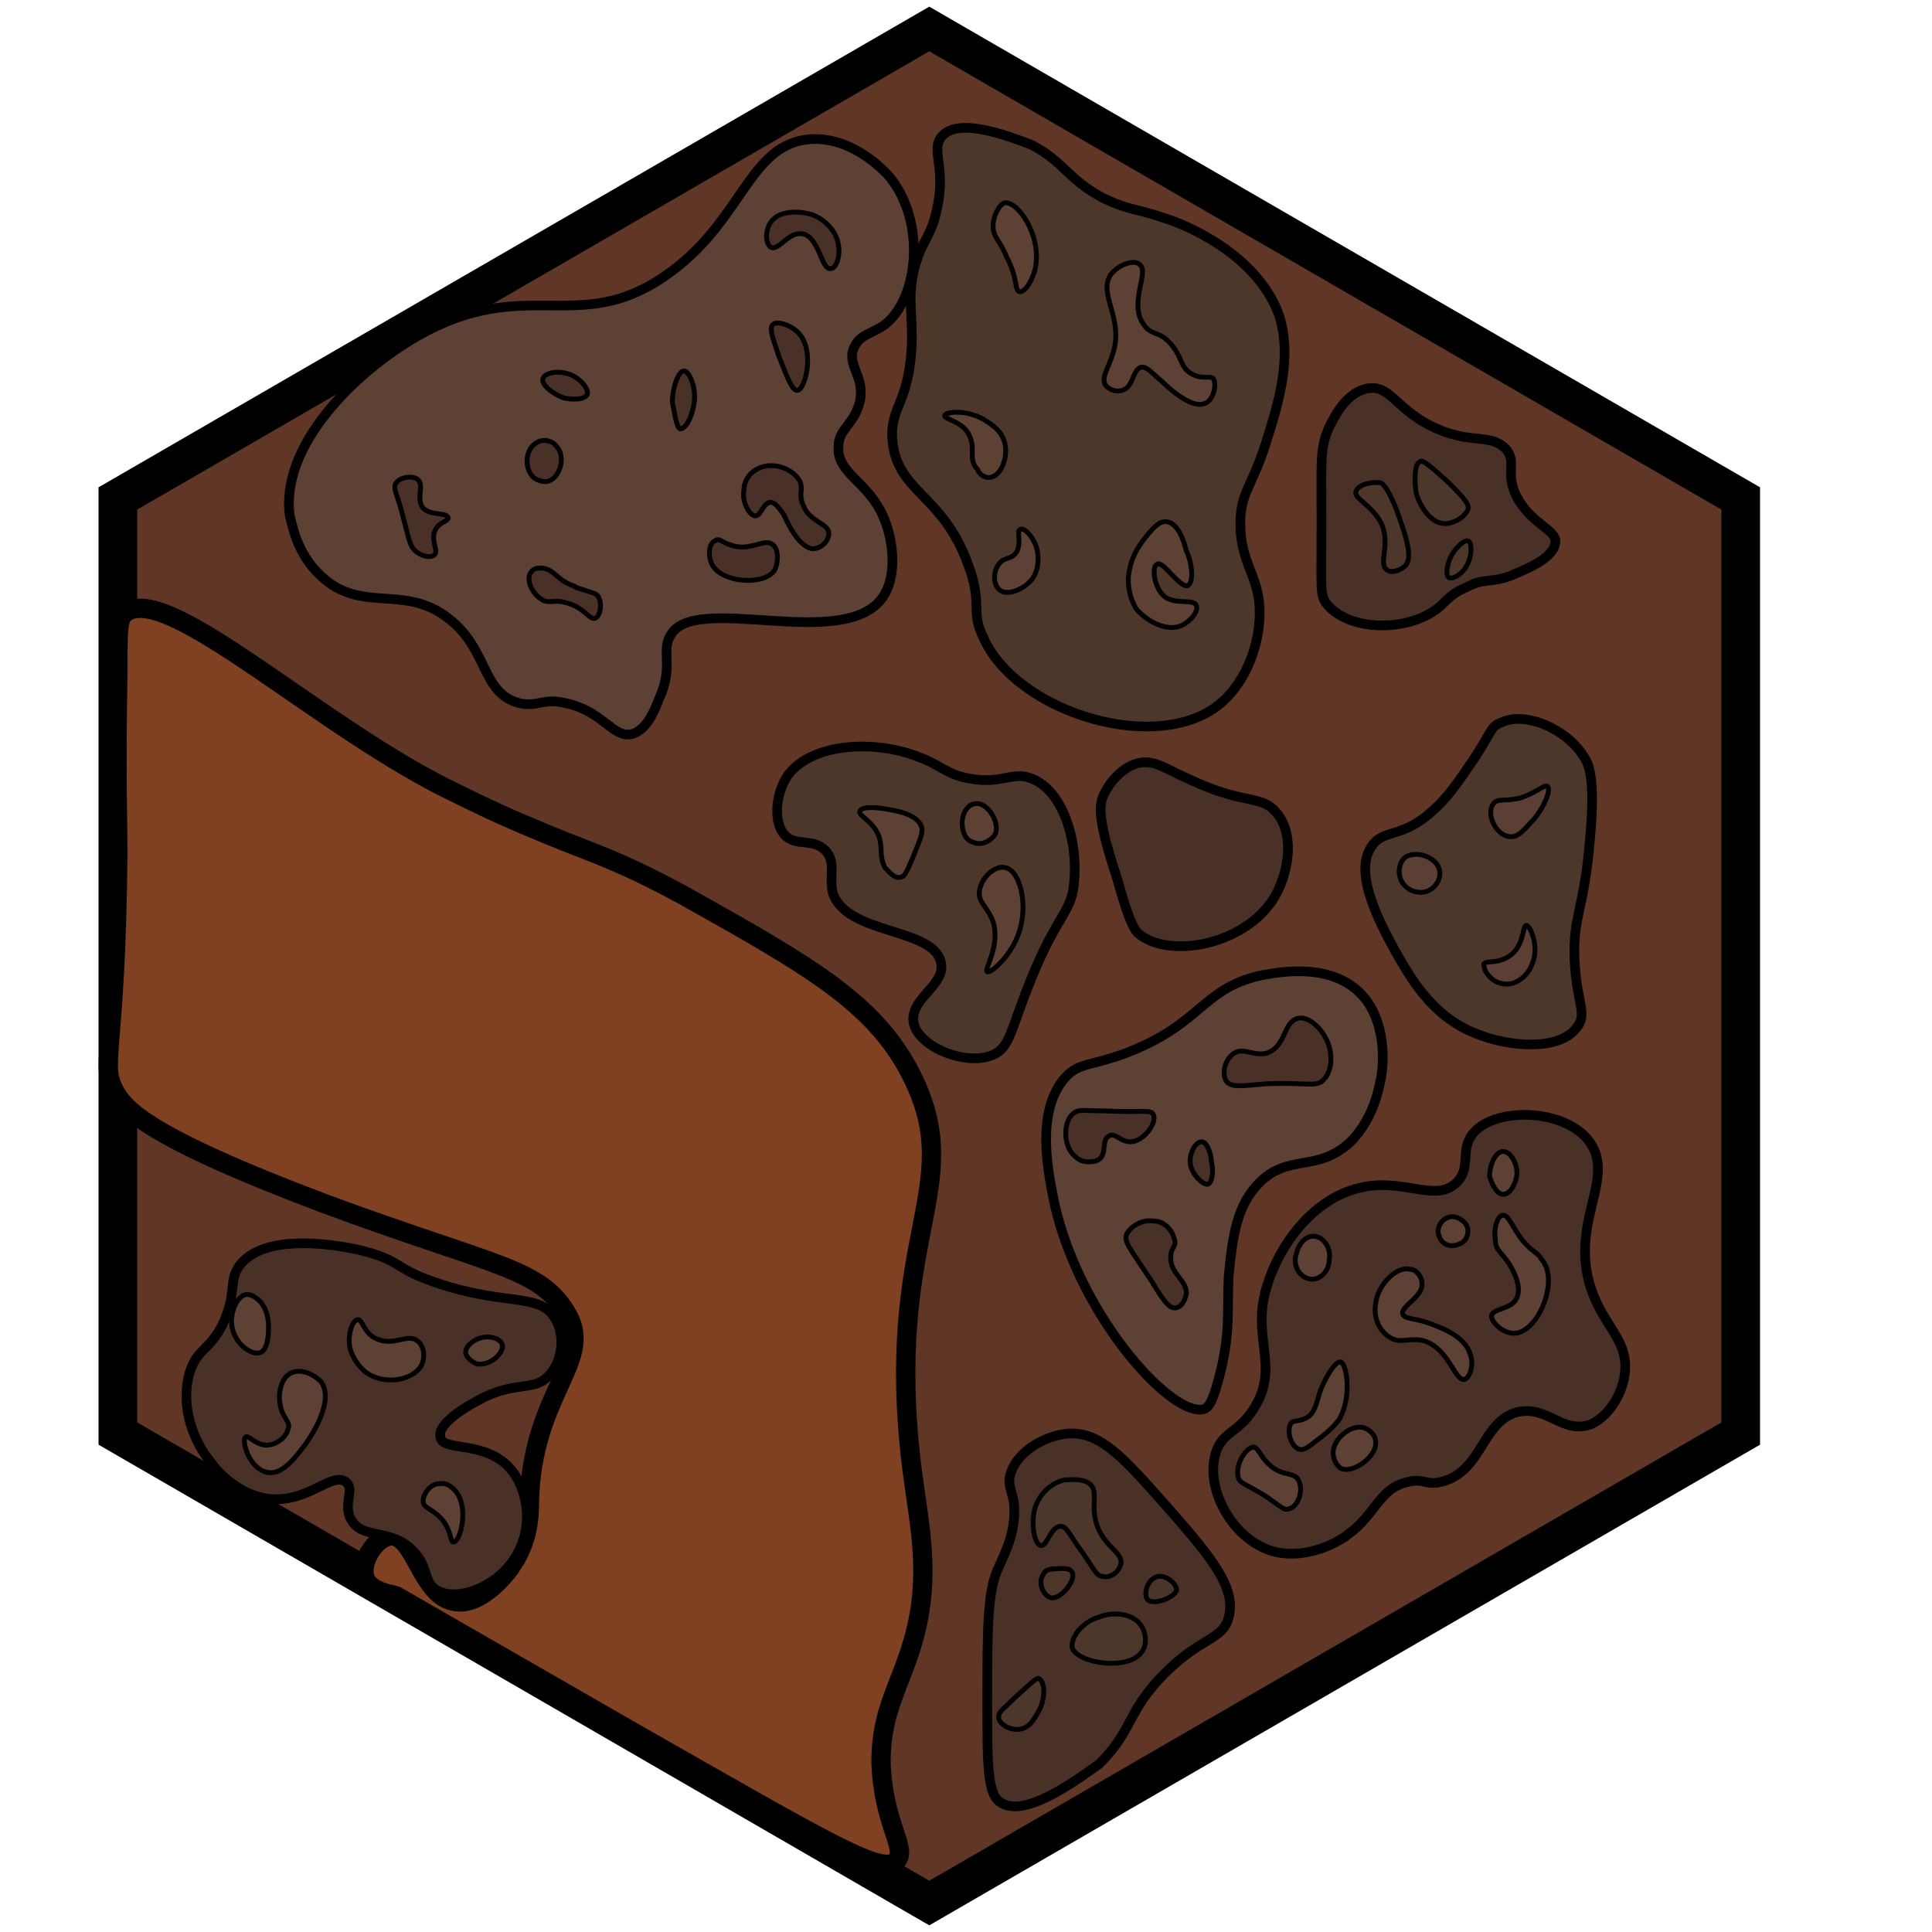 <?xml version="1.0" encoding="utf-8"?>
<!-- Generator: Adobe Illustrator 26.0.3, SVG Export Plug-In . SVG Version: 6.00 Build 0)  -->
<svg version="1.1" id="Ebene_2_00000008854137008483476280000003303031621812150931_"
	 xmlns="http://www.w3.org/2000/svg" xmlns:xlink="http://www.w3.org/1999/xlink" x="0px" y="0px" viewBox="0 0 100 100"
	 style="enable-background:new 0 0 100 100;" xml:space="preserve">
<style type="text/css">
	.st0{fill:#603726;stroke:#000000;stroke-width:2;stroke-miterlimit:10;}
	.st1{fill:#804122;stroke:#000000;stroke-miterlimit:10;}
	.st2{fill:#493127;stroke:#000000;stroke-width:0.5;stroke-miterlimit:10;}
	.st3{fill:#5D4135;stroke:#000000;stroke-width:0.5;stroke-miterlimit:10;}
	.st4{fill:#4D372B;stroke:#000000;stroke-width:0.5;stroke-miterlimit:10;}
	.st5{fill:#5D4135;stroke:#000000;stroke-width:0.25;stroke-miterlimit:10;}
	.st6{fill:#493127;stroke:#000000;stroke-width:0.25;stroke-miterlimit:10;}
	.st7{fill:#5B3F34;stroke:#000000;stroke-width:0.25;stroke-miterlimit:10;}
	.st8{fill:#4D372B;stroke:#000000;stroke-width:0.25;stroke-miterlimit:10;}
	.st9{fill:#4B3429;stroke:#000000;stroke-width:0.25;stroke-miterlimit:10;}
</style>
<polygon class="st0" points="6.1,74.2 48.1,98.5 90.1,74.2 90.1,25.8 48.1,1.5 6.1,25.8 "/>
<path class="st1" d="M46.4,96.3c-0.7,0.8-3.2-0.7-13.9-6.8c-8-4.6-12-6.9-12-6.9c-0.3-0.1-1.3-0.2-1.6-0.9c-0.3-0.8,0.5-2.1,1.3-2.2
	c1.3-0.1,1.6,3.2,3.4,3.4c1.4,0.2,2.8-1.7,2.9-1.9c0.9-1.3,0.9-2.7,0.9-3.2c0.1-5.6,3.3-7.3,2-9.7c-1.4-2.5-3.7-2.5-12.6-5.8
	c-9.3-3.5-10.3-4.9-10.8-5.7C5.1,55,6,55,6.1,44.1c0-1.3-0.1-4,0-9.3c0-2.3,0-2.8,0.4-3.1c2.2-1.6,10.2,6.1,17.2,9.4
	c2.2,1.1,3.7,1.7,3.7,1.7c3,1.3,4.2,1.5,7.9,3.5c6.6,3.7,10,5.6,11.9,9.4c2.9,5.8-1.5,8.2,0,20.3c0.4,3.1,1,5.5,0.1,8.8
	c-0.7,2.5-1.7,3.7-1.7,6.4C45.7,94.4,47,95.7,46.4,96.3z"/>
<path class="st2" d="M26.2,75.8c-1.3-1.2-3.3-0.7-3.4-1.4c-0.2-0.7,1.3-1.6,2.3-2.1c1.7-0.8,2.6-0.3,3.3-1.1c0.7-0.7,0.9-2.1,0.3-3
	c-0.8-1.3-2.6-0.6-6.1-1.8c-2.1-0.7-1.8-1.1-3.6-1.6c-0.3-0.1-5.1-1.3-6.6,0.7c-0.6,0.8-0.1,1.4-0.9,3.1c-0.7,1.3-1.2,1.2-1.6,2.2
	c-0.6,1.6-0.1,3.6,1.1,5c0.2,0.3,1.5,1.8,3.3,1.8c1.8,0,2.9-1.4,3.6-0.9c0.5,0.4-0.2,1.2,0.3,2c0.6,1,2.1,0.4,3.2,1.6
	c0.8,0.8,0.5,1.6,1.2,2c1,0.6,2.8-0.1,3.7-1.2C27.8,79.4,27.4,76.9,26.2,75.8z"/>
<path class="st2" d="M51.8,93.3c-0.7-0.4-0.7-2-0.7-5.2c0-3.8,0-5.8,0.6-7c0.3-0.7,0.8-1.6,0.8-2.9c0-1-0.4-1.2-0.2-1.9
	c0.3-1.1,1.7-2,3-2.1c1.7-0.1,2.9,1.3,5.2,3.9c2.2,2.5,3.5,4.1,3.1,5.6c-0.3,1.2-1.4,1-3.3,2.9c-2,2-1.6,2.9-3.4,4.7
	C55.5,92.3,53,94.1,51.8,93.3z"/>
<path class="st2" d="M69.8,79.4c-0.2,0.2-2,1.4-3.9,0.9c-2.1-0.6-3.5-3.2-3-5c0.3-1.2,1.2-1.1,2-2.4c1.4-2.2-0.2-3.7,0.7-6.4
	c0.6-2,2.3-4.4,4.7-5c2.3-0.6,4,0.8,5.1-0.3c0.8-0.8,0.1-1.7,0.9-2.6c1.2-1.3,4.6-1.2,5.9,0.4c1.6,2-1.2,4.4,0.3,8.1
	c0.7,1.7,1.8,2.4,1.6,4c-0.1,0.9-0.7,2.1-1.7,2.6c-1.5,0.6-2.3-1-3.9-0.6c-1.8,0.5-1.8,3.1-3.9,3.6c-0.8,0.2-0.9-0.2-1.7,0
	C71.4,77,71.2,78.4,69.8,79.4z"/>
<path class="st3" d="M62.4,72.9c0.3-0.2,0.5-0.8,0.8-2c0.5-2.1,0.3-3.2,0.4-4.9c0.2-2,0.4-3.6,1.6-4.8c1.5-1.5,3-0.5,4.7-2.1
	c1.3-1.3,1.5-3,1.6-3.4c0.1-0.6,0.3-2.9-1.1-4.3c-1.7-1.7-4.6-1-5.2-0.9c-3,0.7-3,2.5-6.9,4c-1.9,0.7-2.4,0.5-3.1,1.2
	c-1.7,1.8-0.9,5.2-0.6,6.7C56,68.4,60.9,73.6,62.4,72.9z"/>
<path class="st4" d="M81.6,53.2c-0.9,1.2-3.5,1-5.2,0.3c-2.3-0.9-3.4-2.9-4.2-4.3c-0.7-1.3-2.2-4-1.2-5.4c0.6-0.9,1.5-0.4,3-1.7
	c0.7-0.6,1.2-1.2,2-2.4c1.2-1.7,1.1-2.1,1.7-2.3c1.2-0.6,3.4,0.3,4.3,1.8c0.2,0.3,0.6,1,0.3,4.2c-0.3,3.7-0.9,4-0.8,6.3
	C81.6,51.9,82.2,52.5,81.6,53.2z"/>
<path class="st2" d="M66.1,46.2c0.6-1.2,0.9-3,0-4.1c-0.8-1-1.6-0.4-4.4-1.7c-1.4-0.6-1.9-1.1-2.8-0.9c-0.8,0.2-1.5,1-1.8,1.7
	c-0.2,0.5-0.3,1.2,0.7,4.2c0.5,1.8,0.8,2.6,1.1,2.9C60.5,49.7,64.7,48.9,66.1,46.2z"/>
<path class="st4" d="M51.4,54.6c0.9-0.4,0.9-1.3,2-4c1.4-3.4,2.1-3.4,2.2-5c0.2-2.1-0.6-4.7-2.2-5.3c-1-0.4-1.5,0.3-3.2,0
	c-1.2-0.2-1.5-0.7-2.6-1.1c-2.2-0.9-5.5-0.8-6.8,0.9c-0.7,1-0.8,2.6-0.1,3.2c0.6,0.5,1.4,0.1,2,0.7c0.6,0.6,0.2,1.3,0.4,2.2
	c0.7,2.2,5.2,1.8,5.6,3.6c0.3,1.2-1.7,1.9-1.4,3.2C47.6,54.2,50,55.2,51.4,54.6z"/>
<path class="st2" d="M78.5,25.7c0.8,1.5,2.1,1.7,2,2.4c-0.1,0.9-1.9,1.5-2.3,1.7c-1.1,0.4-1.4,0.1-2.3,0.6c-1,0.4-1.1,0.9-1.8,1.3
	c-1.6,1-4.3,0.9-5.4-0.4c-0.4-0.5-0.3-0.7-0.3-4.3c0-3.1-0.1-3.8,0.4-4.9c0.3-0.6,0.9-1.8,2-2c1.2-0.2,1.5,1.2,3.6,2.1
	c1.8,0.8,2.8,0.2,3.6,1.1C78.5,24,77.9,24.5,78.5,25.7z"/>
<path class="st4" d="M63.3,36.3c1.2-1.1,1.9-2.9,1.9-4.6c0-1.9-1-2.5-1-4.6c0-1.6,0.6-1.9,1.3-4.1c0.7-2.2,1.4-4.5,0.7-6.7
	c-1.2-3.3-5.2-4.8-5.9-5c-1.4-0.5-1.9-0.4-3.3-1.1c-1.8-1-1.9-1.8-3.6-2.7C52.1,7,49.7,6.1,48.8,7c-0.7,0.7,0.2,1.6-0.3,3.8
	c-0.3,1.5-0.8,1.6-1.2,3.2c-0.3,1.4-0.1,1.9-0.1,3.6c-0.1,3.4-1.2,3.4-1,5.3c0.3,2.6,2.6,2.7,3.9,6.3c0.8,2.1,0.1,2.4,0.8,3.8
	C52.6,36.9,60.1,39.2,63.3,36.3z"/>
<path class="st3" d="M45.7,30.9c0.8-1.2,0.5-3.1,0-4.2c-0.8-1.8-2.4-2.2-2.3-3.6c0-0.9,0.8-1.1,1.1-2.3c0.3-1.3-0.7-1.9-0.3-2.8
	c0.3-0.7,0.9-0.7,1.6-1.2c1.7-1.3,2.2-5.3,0.2-7.7c-0.2-0.2-1.8-2-4-1.9c-3.3,0.2-3.5,4.3-7.6,7.1c-4.5,3.1-7.2-0.1-12.8,3.1
	c-3.3,1.9-7.1,5.7-6.6,9.3c0.1,0.3,0.3,1.9,1.6,3.1c2.1,2,4.3,0.4,6.6,2.2c2.1,1.6,1.7,3.9,3.7,4.4c1,0.2,1.2-0.3,2.4,0
	c1.9,0.4,2.4,1.8,3.4,1.6c0.7-0.2,1.1-1,1.4-1.8c0.8-1.7,0.1-2.5,0.6-3.3C35.9,30.6,43.7,33.8,45.7,30.9z"/>
<path class="st5" d="M78.5,69c-0.6,0.1-1.3-0.5-1.3-0.9c0.1-0.4,1-0.3,1.3-0.9c0.3-0.6-0.2-1.5-0.4-1.8c-0.4-0.6-0.7-0.7-0.7-1.2
	c-0.1-0.6,0.1-1.3,0.4-1.3c0.3,0,0.4,0.5,1,1.3c0.6,0.7,0.8,0.6,1,1C80.7,66.2,79.7,68.8,78.5,69z"/>
<path class="st5" d="M75.8,71.4c0.3-0.1,0.5-0.8,0.3-1.3c-0.3-1-1.6-1.4-2.1-1.6c-0.8-0.3-1.3-0.2-1.4-0.5c-0.1-0.4,1.1-0.9,1-1.6
	c0-0.3-0.3-0.7-0.6-0.7c-0.7-0.2-1.7,0.8-1.8,1.8c-0.1,0.6,0.1,1.3,0.7,1.7c0.6,0.4,1,0,1.8,0.2C75,69.8,75.3,71.5,75.8,71.4z"/>
<path class="st5" d="M70.6,73.9c0.3,0.1,0.6,0.4,0.6,0.7c0.1,0.8-1.2,1.7-1.8,1.4c-0.3-0.2-0.4-0.6-0.4-0.8
	C69,74.5,69.9,73.7,70.6,73.9z"/>
<path class="st5" d="M67.2,75c0.3,0.1,0.5-0.1,0.9-0.4c0.4-0.3,0.8-0.6,1.2-1.1c0.7-1.2,0.4-2.9,0.1-3c-0.3-0.1-0.9,1-1.1,1.6
	c-0.2,0.7-0.3,1.1-0.7,1.3c-0.4,0.2-0.7,0.1-0.8,0.3C66.6,74.1,66.8,74.8,67.2,75z"/>
<path class="st5" d="M67.2,76.6c-0.2-0.4-0.8-0.2-1.4-0.7c-0.6-0.5-0.6-0.9-0.9-1c-0.4,0-1,0.9-0.8,1.6c0.1,0.3,0.4,0.3,1.5,1
	c0.7,0.5,0.9,0.7,1.1,0.6C67.2,78,67.5,77.1,67.2,76.6z"/>
<path class="st5" d="M77.7,61.8c0.4,0.1,0.7-0.4,0.8-0.9c0.1-0.6-0.3-1.3-0.7-1.3c-0.4,0-0.7,0.7-0.7,1.3
	C77.2,61.2,77.4,61.7,77.7,61.8z"/>
<path class="st5" d="M75.5,64.4c0.4-0.1,0.6-0.6,0.4-1c-0.2-0.3-0.6-0.5-0.9-0.4c-0.4,0.1-0.7,0.6-0.5,1
	C74.6,64.4,75.1,64.6,75.5,64.4z"/>
<path class="st5" d="M67.8,66.2c0.5,0.1,1-0.4,1-1c0.1-0.5-0.2-1.1-0.7-1.2c-0.5-0.1-0.9,0.4-1,0.9C66.9,65.4,67.2,66.1,67.8,66.2z"
	/>
<path class="st6" d="M60.8,67.7c0.3,0,0.5-0.3,0.6-0.7c0.1-0.7-0.9-1.1-0.8-2c0-0.4,0.3-0.5,0.2-0.8c-0.1-0.5-0.5-1-1.1-1
	c-0.6-0.1-1.2,0.3-1.4,0.7c-0.1,0.4,0.1,0.6,1.3,2.4C60.2,67.3,60.5,67.7,60.8,67.7z"/>
<path class="st6" d="M62.5,61.3c0.3-0.1,0.3-0.8,0.2-1.2c0-0.3-0.2-1-0.5-1c-0.3,0-0.6,0.5-0.6,1C61.6,60.7,62.2,61.3,62.5,61.3z"/>
<path class="st6" d="M65.5,56.1c2.1-0.1,2.6,0.2,3-0.2c0.5-0.5,0.5-1.5,0.1-2.2c-0.2-0.4-0.8-1.1-1.4-1c-0.8,0.2-0.6,1.4-1.6,1.8
	c-0.7,0.2-1.2-0.3-1.7,0c-0.5,0.3-0.7,1.1-0.4,1.5C63.8,56.3,64.3,56.2,65.5,56.1z"/>
<path class="st6" d="M59.7,57.7c0.2,0.4-0.5,1.4-1.2,1.4c-0.5,0-0.8-0.5-1.1-0.3C57,59,57.3,59.7,56.9,60c-0.3,0.2-0.9,0.2-1.2-0.1
	C55,59.4,55,58,55.6,57.6c0.3-0.2,0.5-0.1,1.6-0.1C59.1,57.6,59.6,57.4,59.7,57.7z"/>
<path class="st7" d="M77.7,50.9c0.7,0.2,1.4-0.4,1.6-1c0.4-0.9-0.1-2-0.3-2s-0.1,1.1-0.9,1.6c-0.6,0.4-1.2,0.2-1.3,0.4
	C76.8,50.3,77.2,50.8,77.7,50.9z"/>
<path class="st7" d="M72.9,46c0.3,0.2,0.8,0.3,1.2,0c0.3-0.2,0.5-0.6,0.4-1c-0.2-0.7-1.3-1-1.8-0.6C72.3,44.8,72.3,45.6,72.9,46z"/>
<path class="st7" d="M78.1,43.3c0.5,0.1,0.9-0.5,1.3-0.9c0.5-0.6,0.9-1.5,0.7-1.7c-0.2-0.1-0.5,0.3-1.4,0.6c-0.8,0.2-1.2,0-1.4,0.3
	C76.9,42.1,77.4,43.2,78.1,43.3z"/>
<path class="st8" d="M75.9,29.3c0.3-0.5,0.3-1.2,0.1-1.3s-0.7,0.4-0.9,0.8c-0.2,0.4-0.3,1-0.1,1.1C75.2,30,75.7,29.7,75.9,29.3z"/>
<path class="st8" d="M74.8,27.1c0.5,0,1.1-0.4,1.2-0.8c0-0.2-0.1-0.4-1-1.3c-1.2-1.1-1.4-1.2-1.5-1.1c-0.3,0.1-0.3,1-0.2,1.6
	C73.3,25.6,73.8,27.1,74.8,27.1z"/>
<path class="st8" d="M72.5,27c0.6,1.7,0.4,2,0.3,2.2c-0.2,0.3-0.8,0.5-1,0.3c-0.5-0.3,0.2-1.3-0.3-2.4c-0.5-1-1.5-1.3-1.3-1.7
	c0.1-0.3,0.8-0.5,1.3-0.4C71.5,25,71.9,25.2,72.5,27z"/>
<path class="st5" d="M61.1,32.4c0.5-0.2,1-0.8,0.8-1.1c-0.2-0.3-1,0-1.6-0.4c-0.6-0.5-0.7-1.6-0.4-1.7c0.3-0.2,1.2,1.3,1.6,1.1
	c0.3-0.2,0.2-1.2-0.1-1.8C61.3,28.1,61,27,60.3,27c-0.3,0-0.6,0.3-1,0.8c-0.4,0.5-0.8,1.1-0.9,2.1c0,0.3,0,0.9,0.4,1.6
	C59.3,32.1,60.3,32.7,61.1,32.4z"/>
<path class="st5" d="M53.6,28.2c0.2,0.5,0.2,1.3-0.2,1.8c-0.4,0.5-1.3,0.9-1.7,0.5c-0.3-0.3-0.3-0.9,0-1.3c0.3-0.4,0.6-0.2,0.9-0.6
	c0.3-0.5,0-1.1,0.2-1.2C53,27.3,53.4,27.7,53.6,28.2z"/>
<path class="st5" d="M62.8,19.6c0.2,0.3,0,1.2-0.5,1.3c-0.6,0.2-1.6-0.6-2.2-1.2c-0.5-0.4-0.7-0.7-1-0.7c-0.5,0.1-0.4,1-1,1.2
	c-0.3,0.1-0.7,0-0.9-0.3c-0.2-0.4,0.2-0.9,0.4-1.6c0.6-1.8-0.8-3.1-0.1-4.1c0.4-0.5,1.2-0.8,1.5-0.5c0.5,0.4-0.6,2,0.2,3.1
	c0.4,0.6,0.8,0.3,1.4,1c0.6,0.7,0.5,1.2,1,1.5C62.2,19.7,62.6,19.4,62.8,19.6z"/>
<path class="st5" d="M51.3,24.7c0.5-0.1,0.9-1,0.7-1.8c-0.2-0.7-0.8-1-1.1-1.2c-0.9-0.5-1.9-0.4-2-0.2c-0.1,0.2,1,0.3,1.3,1.1
	c0.3,0.7-0.1,1.2,0.4,1.7C50.6,24.4,50.9,24.8,51.3,24.7z"/>
<path class="st5" d="M52.8,15.1c0.3,0,0.7-0.7,0.8-1.3c0.3-1.6-0.9-3.4-1.6-3.3c-0.3,0.1-0.6,0.7-0.6,1.2c0,0.6,0.4,0.8,0.7,1.6
	C52.7,14.4,52.5,15.1,52.8,15.1z"/>
<path class="st6" d="M43,13.9c0.3,0,0.5-0.7,0.4-1.2c-0.1-0.8-0.8-1.4-1.4-1.6c-0.7-0.2-1.7-0.2-2.1,0.4c-0.3,0.4-0.3,1.1,0,1.3
	c0.4,0.2,0.9-0.8,1.6-0.7C42.4,12.2,42.5,14,43,13.9z"/>
<path class="st6" d="M41.3,20.2c0.4-0.1,0.9-2.1,0-3c-0.4-0.4-1.1-0.6-1.3-0.4c-0.2,0.2,0,0.7,0.3,1.6C40.7,19.4,41,20.3,41.3,20.2z
	"/>
<path class="st6" d="M39.9,24.1c0.6,0,1.2,0.3,1.5,0.8c0.2,0.5-0.1,0.7,0.2,1.3c0.3,0.8,1.3,0.9,1.3,1.4c0,0.4-0.4,0.8-0.8,0.8
	c-0.8,0-1.5-1.7-1.5-1.7l0,0c0,0-0.4-0.7-0.7-0.7c-0.4,0-0.5,0.7-0.8,0.7s-0.7-0.7-0.6-1.3C38.5,24.6,39.2,24.1,39.9,24.1z"/>
<path class="st6" d="M37.8,28.2c1,0.4,1.8-0.4,2.2,0c0.3,0.2,0.3,0.9,0.1,1.3c-0.5,0.8-2.6,0.7-3.2-0.2c-0.3-0.5-0.2-1.2,0.1-1.3
	C37.2,27.8,37.4,28.1,37.8,28.2z"/>
<path class="st6" d="M35.2,22.2c0.3,0,0.6-0.6,0.7-1.2c0.2-0.8-0.2-1.8-0.5-1.8s-0.6,0.9-0.6,1.6C34.9,21.3,35,22.1,35.2,22.2z"/>
<path class="st6" d="M29.2,20.6c0.4,0.1,1.1,0.1,1.2-0.2c0.1-0.3-0.5-1-1.2-1.1c-0.4-0.1-1,0-1.1,0.3C28,19.9,28.6,20.4,29.2,20.6z"
	/>
<path class="st6" d="M28.4,24.9c0.6-0.2,0.9-1.3,0.4-1.8c-0.2-0.3-0.7-0.4-1-0.2c-0.6,0.3-0.7,1.3-0.2,1.8
	C27.7,24.8,28.1,25,28.4,24.9z"/>
<path class="st6" d="M28.4,29.5c0.4,0.2,0.5,0.5,1.2,0.8c0,0,0.1,0,0.2,0.1c0.9,0.3,1,0.3,1.1,0.4c0.3,0.3,0.2,1.1-0.1,1.2
	c-0.3,0.1-0.6-0.6-1.5-0.8c-0.6-0.2-0.9,0.1-1.3-0.2c-0.5-0.3-0.8-1.1-0.5-1.4C27.7,29.3,28.2,29.4,28.4,29.5z"/>
<path class="st6" d="M22.5,28.7c0.2-0.2-0.2-0.7,0-1.2c0.2-0.5,0.7-0.5,0.7-0.7c-0.1-0.3-0.9-0.1-1.3-0.5c-0.4-0.5,0.1-1.2-0.3-1.5
	c-0.3-0.2-0.9-0.1-1.1,0.2c-0.2,0.3,0.1,0.6,0.4,1.9c0.3,1.1,0.3,1.4,0.7,1.7C21.9,28.8,22.3,28.9,22.5,28.7z"/>
<path class="st5" d="M51.1,50.3c0.2,0.1,1.6-1.1,1.8-2.7c0.2-1.2-0.2-2.6-0.9-2.7c-0.5-0.1-1.2,0.5-1.3,1.2
	c-0.1,0.6,0.4,0.8,0.7,1.6C51.8,49,50.9,50.2,51.1,50.3z"/>
<path class="st5" d="M50.4,43.6c0.4,0.2,0.9-0.1,1.1-0.4c0.3-0.6-0.4-1.7-1-1.6c-0.4,0-0.7,0.5-0.7,1C49.8,42.9,49.9,43.5,50.4,43.6
	z"/>
<path class="st5" d="M46.6,45.4c0.2,0,0.3-0.2,0.6-0.9c0.4-1,0.6-1.4,0.5-1.7c-0.2-0.6-1.1-0.8-1.7-0.9c-0.5-0.1-1.4-0.2-1.5,0.1
	c-0.1,0.2,0.7,0.5,1,1.3c0.2,0.7,0,1,0.3,1.6C46,45.1,46.3,45.5,46.6,45.4z"/>
<path class="st8" d="M52.8,89.5c0.6-0.1,0.8-0.7,1-1c0.3-0.6,0.3-1.4,0-1.6c-0.1-0.1-0.2,0-1.3,1c-0.5,0.5-0.8,0.7-0.8,0.9
	C51.6,89.2,52.3,89.6,52.8,89.5z"/>
<path class="st8" d="M55.5,85.3c0.3,0.8,2.9,1.2,3.6,0.2c0.3-0.4,0.2-1,0-1.3c-0.4-0.7-1.5-0.8-2.2-0.5
	C56.1,83.9,55.4,84.7,55.5,85.3z"/>
<path class="st9" d="M59.4,82.8c0.3,0.3,1.4-0.1,1.5-0.5c0-0.3-0.5-0.8-1-0.7C59.3,81.8,59.2,82.6,59.4,82.8z"/>
<path class="st8" d="M57.1,81.6c0.3,0.1,0.8-0.2,0.9-0.6c0.2-0.6-0.8-0.9-1.2-2c-0.4-1.1,0.1-1.8-0.4-2.2c-0.4-0.3-1-0.2-1.3-0.2
	c-0.9,0.2-1.5,1-1.6,1.8c-0.1,0.8,0.1,1.6,0.4,1.6c0.3,0,0.5-1,1-1c0.2,0,0.3,0.1,0.8,0.9C56.6,81.1,56.7,81.6,57.1,81.6z"/>
<path class="st8" d="M54.4,82.7c0.5,0.1,1.3-0.9,1.1-1.3c-0.1-0.3-0.7-0.2-0.8-0.2c-0.2,0-0.6,0-0.7,0.3
	C53.7,81.9,54,82.6,54.4,82.7z"/>
<path class="st5" d="M23.5,79.8c0.3,0,0.8-1.7,0.1-2.6c-0.1-0.1-0.4-0.5-0.9-0.4c-0.4,0-0.8,0.5-0.8,0.9c0,0.4,0.6,0.4,1.1,1.1
	C23.4,79.4,23.3,79.9,23.5,79.8z"/>
<path class="st5" d="M24.7,70.6c0.7,0.1,1.4-0.6,1.3-1c-0.1-0.3-0.5-0.4-0.8-0.4c-0.5,0-1.1,0.4-1.1,0.8
	C24.1,70.2,24.4,70.5,24.7,70.6z"/>
<path class="st5" d="M21.8,70.7c0.2-0.4,0.2-1-0.2-1.3c-0.5-0.4-1.2,0.3-2.1-0.1c-0.7-0.3-0.7-1-1-1c-0.3,0.1-0.5,0.8-0.4,1.4
	c0,0.1,0.2,0.8,0.8,1.3C19.8,71.7,21.3,71.5,21.8,70.7z"/>
<path class="st5" d="M16.6,71.5c-0.4-0.4-1.1-0.7-1.6-0.4c-0.5,0.3-0.6,1.1-0.5,1.6c0.1,0.7,0.6,0.9,0.4,1.3
	c-0.1,0.4-0.6,0.8-1.1,0.8c-0.6,0-1-0.6-1.1-0.4c-0.2,0.2,0.2,1.6,1.1,1.8c0.8,0.2,1.5-0.8,1.9-1.3C16.3,74.1,17.3,72.4,16.6,71.5z"
	/>
<path class="st5" d="M13.5,70c0.4-0.2,0.4-1.1,0.4-1.3c0-0.2,0-0.8-0.4-1.3c-0.1-0.1-0.4-0.4-0.7-0.4c-0.5,0-0.9,0.9-0.8,1.6
	C12.1,69.5,13,70.2,13.5,70z"/>
</svg>
